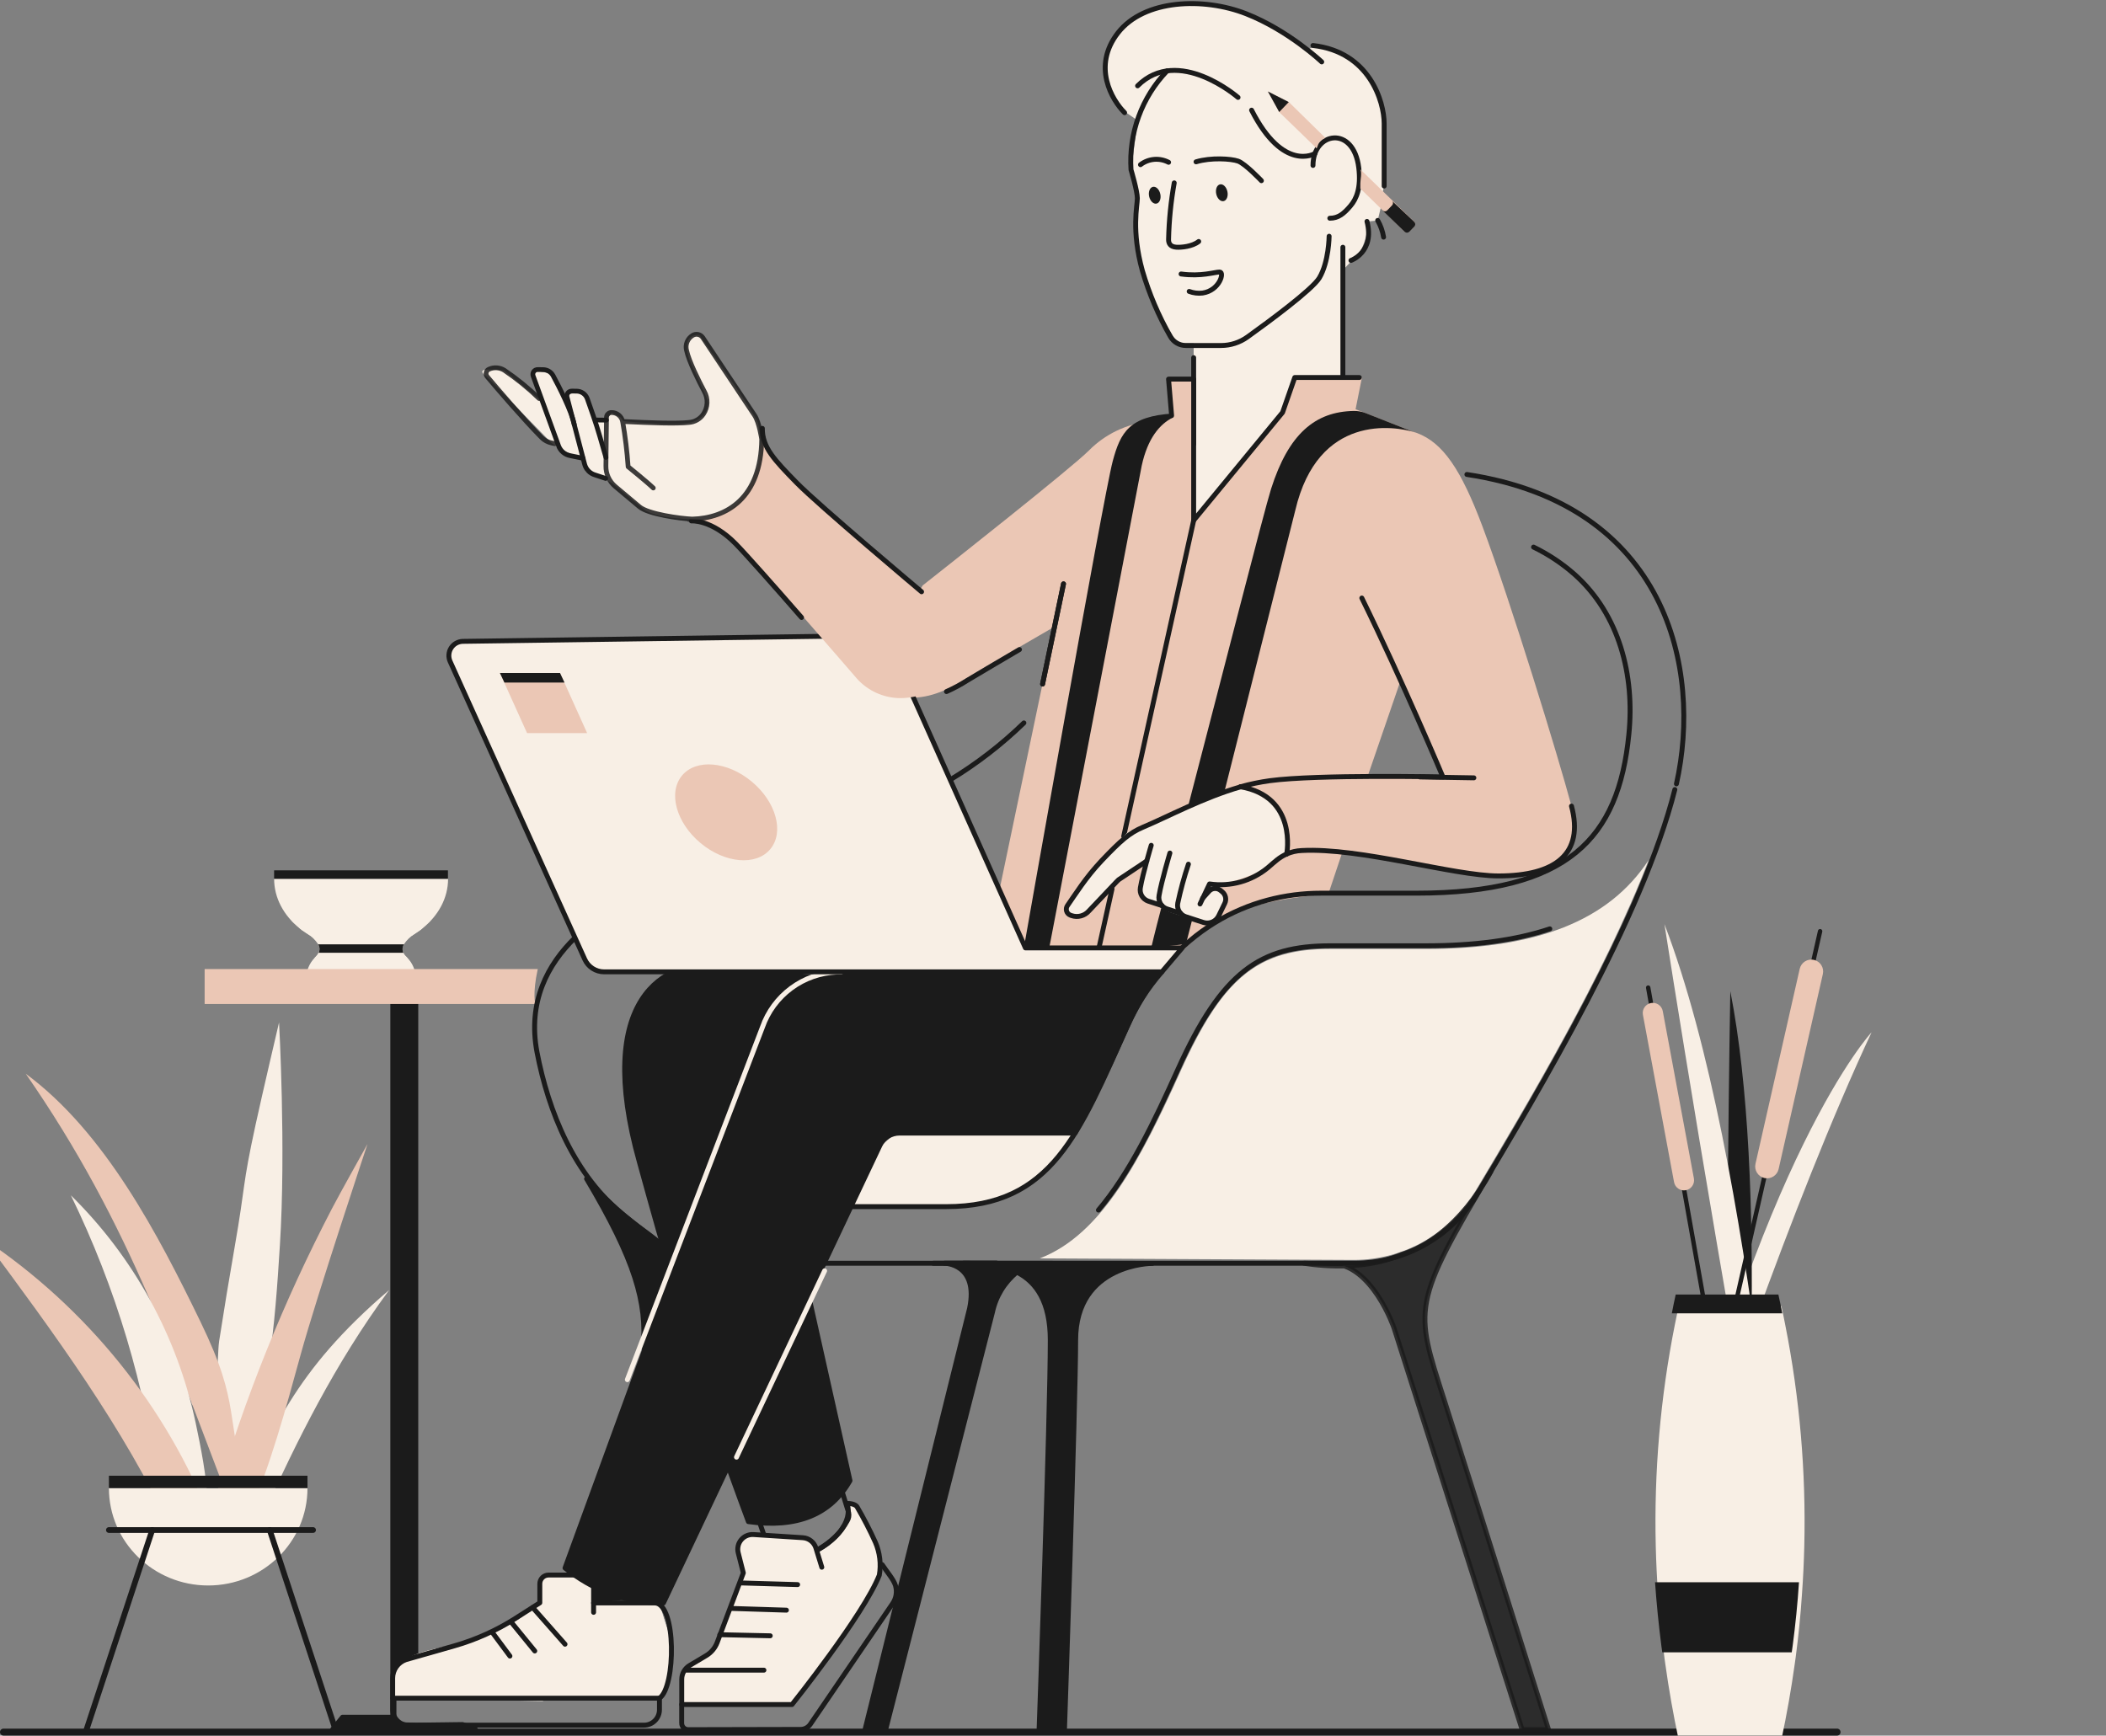<svg width="603" height="497" viewBox="0 0 603 497" fill="none" xmlns="http://www.w3.org/2000/svg">
<rect x="0" y="0" width="603" height="497" fill="#808080" stroke="none"/>
<g clip-path="url(#clip0_2_247)">
<path d="M526 495H1C0.448 495 0 495.448 0 496C0 496.552 0.448 497 1 497H526C526.552 497 527 496.552 527 496C527 495.448 526.552 495 526 495Z" fill="#1B1B1B"/>
<path d="M351.838 128.557L341.774 123.53V110.939V98.293H337.174C337.174 98.293 331.574 89.957 331.574 89.375C331.574 88.793 327.029 79.002 326.583 76.248C326.138 73.493 324.838 67.339 325.238 62.457C325.638 57.575 325.692 56.757 325.692 56.757L323.874 48.575L325.756 34.503L321.365 31.512C321.365 31.512 316.656 26.739 316.656 21.639C316.656 16.539 318.202 11.23 320.465 8.957C322.729 6.684 331.201 -0.179 344.765 1.175C358.329 2.53 374.174 14.13 374.174 14.13L377.356 13.221C377.356 13.221 387.547 15.13 392.683 23.284C397.82 31.439 396.32 53.284 396.32 53.284L395.31 57.321V59.621L394.465 63.13L391.865 63.412C391.865 63.412 391.356 70.984 387.72 74.157C384.083 77.33 384.501 77.903 384.501 77.903V108.112H370.71L367.229 118.112L351.838 135.875L349.765 131.266L351.838 128.557Z" fill="#F8EFE5"/>
<path d="M361.891 124.586L341.772 149.013V123.531L361.891 124.586Z" fill="#F8EFE5"/>
<path d="M341.773 127.191V102.418" stroke="#1B1B1B" stroke-width="1.406" stroke-linecap="round" stroke-linejoin="round"/>
<path d="M384.5 108.101V70.801" stroke="#1B1B1B" stroke-width="1.406" stroke-linecap="round" stroke-linejoin="round"/>
<path d="M343.219 69.149C341.401 70.603 338.201 70.894 336.782 70.785C335.064 70.658 334.564 69.676 334.591 68.558C334.714 63.127 335.255 57.715 336.21 52.367" stroke="#1B1B1B" stroke-width="1.406" stroke-linecap="round" stroke-linejoin="round"/>
<path d="M334.594 46.474C333.327 45.809 331.897 45.519 330.471 45.64C329.046 45.761 327.685 46.287 326.548 47.156" stroke="#1B1B1B" stroke-width="1.406" stroke-linecap="round" stroke-linejoin="round"/>
<path d="M334.181 20.293C330.583 24.035 327.804 28.485 326.023 33.361C324.241 38.237 323.496 43.431 323.835 48.611C323.835 48.611 325.654 54.666 325.654 56.793C325.654 58.92 323.899 65.984 327.081 77.493C329.003 84.078 331.698 90.413 335.108 96.365C335.551 97.147 336.193 97.797 336.969 98.249C337.746 98.701 338.628 98.939 339.526 98.938H349.608C352.326 98.938 354.976 98.082 357.181 96.493C363.317 92.093 375.717 82.947 377.763 79.575C380.49 75.029 380.562 67.647 380.562 67.647" stroke="#1B1B1B" stroke-width="1.406" stroke-linecap="round" stroke-linejoin="round"/>
<path d="M380.759 62.491C383.223 62.491 384.805 61.164 386.668 58.964C388.387 56.955 389.741 53.791 389.05 48.055C387.578 35.737 375.941 37.755 375.941 47.373" stroke="#1B1B1B" stroke-width="1.406" stroke-linecap="round" stroke-linejoin="round"/>
<path d="M376.469 43.983C376.469 43.983 367.451 49.438 358.36 31.547" stroke="#1B1B1B" stroke-width="1.406" stroke-linecap="round" stroke-linejoin="round"/>
<path d="M354.484 27.895C354.484 27.895 337.33 12.968 325.721 24.577" stroke="#1B1B1B" stroke-width="1.406" stroke-linecap="round" stroke-linejoin="round"/>
<path d="M342.454 46.341C346.699 45.059 352.454 45.432 354.481 46.132C356.508 46.832 361.172 51.741 361.172 51.741" stroke="#1B1B1B" stroke-width="1.406" stroke-linecap="round" stroke-linejoin="round"/>
<path d="M386.812 74.575C386.812 74.575 393.685 72.184 391.403 63.402" stroke="#1B1B1B" stroke-width="1.406" stroke-linecap="round" stroke-linejoin="round"/>
<path d="M396.156 67.903C395.886 66.22 395.313 64.6 394.465 63.121" stroke="#1B1B1B" stroke-width="1.406" stroke-linecap="round" stroke-linejoin="round"/>
<path d="M375.939 13.027C392.157 14.845 396.32 29.164 396.32 35.373V53.273" stroke="#1B1B1B" stroke-width="1.406" stroke-linecap="round" stroke-linejoin="round"/>
<path d="M378.445 17.721C378.445 17.721 368.954 8.712 356.8 3.939C344.645 -0.833 327.618 -0.233 320.109 9.394C312.6 19.021 318.4 28.666 322 32.266" stroke="#1B1B1B" stroke-width="1.406" stroke-linecap="round" stroke-linejoin="round"/>
<path d="M338.174 78.458C343.964 79.258 347.792 77.894 349.228 77.894C350.664 77.894 349.228 83.185 344.328 83.913C343.031 84.07 341.714 83.911 340.492 83.449" stroke="#1B1B1B" stroke-width="1.406" stroke-linecap="round" stroke-linejoin="round"/>
<path d="M348.237 55.54C347.951 54.215 348.436 52.986 349.319 52.796C350.203 52.605 351.151 53.525 351.436 54.85C351.722 56.176 351.237 57.404 350.353 57.595C349.47 57.785 348.522 56.865 348.237 55.54Z" fill="#1B1B1B"/>
<path d="M329.026 56.247C328.74 54.922 329.225 53.693 330.108 53.503C330.992 53.312 331.94 54.232 332.225 55.558C332.511 56.883 332.026 58.111 331.143 58.302C330.259 58.492 329.311 57.572 329.026 56.247Z" fill="#1B1B1B"/>
<path d="M264.174 167.651C271.247 162.069 306.81 134.014 311.774 129.014C316.385 124.355 322.458 121.422 328.974 120.705L335.51 119.678L334.601 108.56H341.801V149.014L367.255 118.105L370.737 108.105H389.955L388.137 117.196L389.51 117.733L404.192 123.487C404.555 123.587 404.919 123.705 405.274 123.842L405.737 124.005C413.119 126.796 418.319 134.333 424.501 150.833C432.601 172.423 446.219 216.832 449.955 230.832C451.474 236.532 450.955 241.105 448.41 244.469C445.146 248.723 438.628 250.878 429.046 250.878C423.528 250.878 415.246 249.323 406.483 247.669C399.01 246.26 390.546 244.669 382.974 243.941L384.246 244.323L380.355 255.941C380.355 255.941 356.919 257.623 348.256 264.005C342.613 268.251 337.397 273.038 332.683 278.296L291.774 278.078L288.838 273.832C287.19 271.447 286.056 268.745 285.508 265.899C284.961 263.052 285.011 260.122 285.656 257.296L301.928 179.451L300.174 180.469C291.701 185.351 280.683 191.742 276.31 194.469C273.765 196.06 267.819 199.778 261.238 199.778C258.941 199.764 256.672 199.282 254.568 198.362C252.464 197.441 249.001 194.423 249.001 194.423L264.174 167.651ZM413.137 222.487L401.019 194.878L391.465 222.669L413.137 222.487Z" fill="#EBC7B5"/>
<path d="M298.517 195.877L304.508 167.195" stroke="#1B1B1B" stroke-width="1.406" stroke-linecap="round" stroke-linejoin="round"/>
<path d="M335.458 118.992L334.585 108.556H341.776V149.011L367.23 118.102L370.721 108.102H389.203" stroke="#1B1B1B" stroke-width="1.406" stroke-linecap="round" stroke-linejoin="round"/>
<path d="M270.998 198.036C273.069 197.121 275.065 196.048 276.971 194.827C278.544 193.845 289.08 187.664 291.898 186" stroke="#1B1B1B" stroke-width="1.406" stroke-linecap="round" stroke-linejoin="round"/>
<path d="M298.517 195.877L304.508 167.195" stroke="#1B1B1B" stroke-width="1.406" stroke-linecap="round" stroke-linejoin="round"/>
<path d="M449.96 230.828C453.596 244.464 445.414 250.828 429.051 250.828C416.323 250.828 389.514 242.646 372.687 243.555C371.215 243.619 369.767 243.952 368.414 244.537" stroke="#1B1B1B" stroke-width="1.406" stroke-linecap="round" stroke-linejoin="round"/>
<path d="M355.177 225.301C357.94 224.528 360.753 223.945 363.595 223.555C377.232 221.737 413.141 222.482 413.141 222.482C413.141 222.482 401.632 195.11 389.923 171.246" stroke="#1B1B1B" stroke-width="1.406" stroke-linecap="round" stroke-linejoin="round"/>
<path d="M340.237 230.667C343.906 229.63 347.426 228.123 350.71 226.186L370.874 146.131C377.383 118.386 399.301 121.931 405.273 123.84C404.919 123.704 404.555 123.586 404.192 123.486L391.019 118.295C389.94 117.869 388.788 117.659 387.628 117.677C376.592 117.868 368.974 124.177 363.937 140.004C361.992 146.122 349.701 194.413 340.237 230.667Z" fill="#1B1B1B"/>
<path d="M329.61 271.44C329.61 271.44 330.519 267.503 332.674 259.312C335.389 261.002 338.318 262.32 341.383 263.231L339.565 270.34L329.61 271.44Z" fill="#1B1B1B"/>
<path d="M318.602 132.05C320.82 123.796 323.339 119.187 335.875 118.414V119.532C332.02 121.45 328.602 125.523 326.893 133.387L300.293 272.096L293.166 271.386C293.166 271.386 315.921 142.087 318.602 132.05Z" fill="#1B1B1B"/>
<path d="M318.406 254.539L314.661 271.439" stroke="#1B1B1B" stroke-width="1.406" stroke-linecap="round" stroke-linejoin="round"/>
<path d="M341.781 149.012L321.745 239.466" stroke="#1B1B1B" stroke-width="1.406" stroke-linecap="round" stroke-linejoin="round"/>
<path d="M406.553 222.484L422.008 222.739" stroke="#1B1B1B" stroke-width="1.406" stroke-linecap="round" stroke-linejoin="round"/>
<path d="M78.488 251.645C78.488 262.717 89.624 271.699 103.37 271.699C117.115 271.699 128.297 262.717 128.297 251.645H78.488Z" fill="#F8EFE5"/>
<path d="M103.365 271.699H110.529C111.648 271.698 112.756 271.918 113.79 272.345C114.824 272.773 115.763 273.4 116.555 274.191C117.346 274.983 117.973 275.922 118.401 276.956C118.829 277.99 119.048 279.098 119.047 280.217H87.683C87.683 277.958 88.581 275.792 90.178 274.194C91.776 272.597 93.942 271.699 96.201 271.699H103.365Z" fill="#F8EFE5"/>
<path d="M495.062 413.004L471.917 282.805" stroke="#1B1B1B" stroke-width="1.265" stroke-linecap="round" stroke-linejoin="round"/>
<path d="M485.007 337.452C485.299 339.021 484.263 340.531 482.694 340.823C481.124 341.115 479.615 340.079 479.323 338.509L470.408 290.595C470.116 289.026 471.151 287.517 472.721 287.225C474.291 286.932 475.8 287.968 476.092 289.538L485.007 337.452Z" fill="#EBC7B5"/>
<path d="M477.391 450.137C477.045 449.498 476.656 448.884 476.225 448.299C503.772 329.937 535.875 295.605 535.875 295.605C512.918 344.744 488.881 416.064 477.679 450.669L477.391 450.137Z" fill="#F8EFE5"/>
<path d="M494.741 466.768C493.832 368.968 495.432 283.832 495.432 283.832C506.096 338.077 500.378 427.75 496.95 468.186C496.205 467.732 495.468 467.259 494.741 466.768Z" fill="#1B1B1B"/>
<path d="M511.435 466.906C511.435 466.906 502.77 332.811 476.572 264.637C476.573 264.655 491.656 361.979 511.435 466.906Z" fill="#F8EFE5"/>
<path d="M487.742 413.916L521.141 266.664" stroke="#1B1B1B" stroke-width="1.265" stroke-linecap="round" stroke-linejoin="round"/>
<path d="M515.305 277.431C515.72 275.599 517.54 274.451 519.368 274.866C521.197 275.281 522.343 277.102 521.928 278.933L509.261 334.769C508.845 336.6 507.026 337.748 505.197 337.333C503.369 336.918 502.223 335.097 502.638 333.266L515.305 277.431Z" fill="#EBC7B5"/>
<path d="M103.366 271.699C103.366 271.699 105.038 272.208 107.193 272.817C111.475 274.017 117.675 275.545 116.556 274.217L116.447 274.099C116.06 273.728 115.737 273.295 115.493 272.817C115.315 272.433 115.237 272.01 115.266 271.587C115.294 271.165 115.429 270.756 115.656 270.399C116.424 269.242 117.424 268.258 118.593 267.508C119.056 267.163 119.575 266.808 120.156 266.445L120.229 266.39L120.702 266.035C121.463 265.193 122.303 264.426 123.211 263.745L111.393 261.672L104.42 270.399L103.366 271.699Z" fill="#F8EFE5"/>
<path d="M83.526 263.746C84.41 264.395 85.224 265.135 85.953 265.955L86.562 266.428H86.626C87.153 266.755 87.635 267.082 88.062 267.4C89.254 268.162 90.275 269.162 91.062 270.337C91.29 270.694 91.424 271.102 91.453 271.525C91.481 271.947 91.403 272.37 91.226 272.755C90.995 273.229 90.688 273.662 90.317 274.037L90.208 274.155C89.089 275.518 95.289 273.955 99.571 272.755C101.726 272.146 103.398 271.637 103.398 271.637L102.362 270.337L95.389 261.609L83.526 263.746Z" fill="#F8EFE5"/>
<path d="M78.485 249.227H128.258V251.645H78.485V249.227Z" fill="#1B1B1B"/>
<path d="M91.238 272.836H115.493C115.315 272.452 115.237 272.029 115.266 271.606C115.294 271.184 115.429 270.775 115.656 270.418H91.111C91.333 270.778 91.461 271.188 91.483 271.611C91.505 272.033 91.421 272.455 91.238 272.836Z" fill="#1B1B1B"/>
<path d="M112.462 495.289H136.18L132.462 493.834L119.052 494.007L112.798 493.834L112.807 485.698L119.052 478.253V287.453H112.462V491.734H98.071L95.189 495.289H112.462Z" fill="#1B1B1B" stroke="#1B1B1B" stroke-width="1.406" stroke-linecap="round" stroke-linejoin="round"/>
<path d="M58.595 277.492V287.492H153.267C153.267 287.492 152.413 284.574 153.977 277.492H58.595Z" fill="#EBC7B5"/>
<path d="M474.085 442.755C474.194 447.294 474.412 451.839 474.74 456.391C475.17 462.452 475.776 468.533 476.558 474.636C476.64 475.246 476.722 475.846 476.812 476.455C477.812 483.661 479.085 490.891 480.631 498.145H510.067C511.612 490.873 512.885 483.642 513.885 476.455C513.976 475.846 514.058 475.246 514.14 474.636C514.952 468.546 515.558 462.464 515.958 456.391C516.285 451.839 516.503 447.294 516.612 442.755C517.127 421.494 515.298 400.242 511.158 379.382C510.812 377.564 510.443 375.77 510.049 374H480.649C480.255 375.818 479.885 377.612 479.54 379.382C475.4 400.242 473.571 421.494 474.085 442.755Z" fill="#F8EFE5"/>
<path d="M473.876 453.086C474.306 459.147 474.912 465.228 475.694 471.331C475.776 471.94 475.857 472.54 475.948 473.15H513.021C513.112 472.54 513.194 471.94 513.276 471.331C514.088 465.24 514.694 459.159 515.094 453.086H473.876Z" fill="#1B1B1B"/>
<path d="M478.687 376.077H510.305C509.959 374.259 509.59 372.465 509.196 370.695H479.796C479.396 372.489 479.026 374.283 478.687 376.077Z" fill="#1B1B1B"/>
<path d="M189.377 485.856C186.708 485.279 183.928 485.516 181.396 486.538L180.868 486.656H180.541C179.477 486.656 178.405 486.656 177.332 486.547C175.014 486.401 172.705 486.138 170.386 485.965C163.65 485.456 157.432 485.056 150.696 485.965C138.45 487.647 125.305 485.901 112.796 485.683V481.829C112.796 479.956 112.45 477.738 115.75 475.465C119.05 473.192 122.905 472.447 133.932 470.083C144.959 467.719 154.041 459.492 154.041 459.492L154.75 452.556L157.068 451.02H169.95V458.974H181.768L188.814 459.42L192.25 470.329L191.268 481.483L189.377 485.856Z" fill="#F8EFE5"/>
<path d="M115.758 475.492C119.049 473.219 122.913 472.474 133.94 470.11C144.967 467.747 154.049 459.52 154.049 459.52L154.758 452.583L157.076 451.02H167.54L169.44 452.038L169.958 458.974H181.776L188.821 459.42L192.258 470.329L191.276 481.483L189.167 486.31C187.338 485.896 185.447 485.831 183.594 486.119C179.049 486.819 163.594 486.647 162.912 486.538H163.031C160.444 486.096 157.789 486.289 155.294 487.101C152.694 487.047 150.103 486.992 147.549 486.965C141.476 486.91 135.44 486.529 129.367 486.274C123.849 486.056 118.34 486.274 112.822 486.174V485.592V481.783C112.84 479.974 112.458 477.756 115.758 475.492Z" fill="#F8EFE5"/>
<path d="M184.393 494.012H116.893C115.717 494.012 114.588 493.545 113.756 492.713C112.924 491.881 112.457 490.753 112.457 489.576V486.285H188.82V489.576C188.821 490.158 188.708 490.735 188.486 491.273C188.264 491.811 187.938 492.3 187.527 492.712C187.116 493.125 186.627 493.451 186.089 493.675C185.552 493.898 184.975 494.012 184.393 494.012Z" stroke="#1B1B1B" stroke-width="1.406" stroke-linecap="round" stroke-linejoin="round"/>
<path d="M188.823 486.284C193.523 483.093 193.686 459.221 187.523 459.012H169.959" stroke="#1B1B1B" stroke-width="1.406" stroke-linecap="round" stroke-linejoin="round"/>
<path d="M169.961 461.701V453.601C169.966 453.262 169.902 452.925 169.775 452.61C169.647 452.295 169.458 452.009 169.219 451.768C168.979 451.528 168.693 451.337 168.379 451.209C168.065 451.08 167.728 451.016 167.388 451.02H157.052C156.39 451.022 155.757 451.287 155.29 451.755C154.823 452.224 154.561 452.858 154.561 453.52V458.974L147.697 463.356C142.224 466.855 136.271 469.538 130.024 471.32L116.234 475.247C115.125 475.627 114.163 476.344 113.482 477.298C112.801 478.251 112.434 479.393 112.434 480.565V486.247" stroke="#1B1B1B" stroke-width="1.406" stroke-linecap="round" stroke-linejoin="round"/>
<path d="M152.527 460.328L161.781 470.828" stroke="#1B1B1B" stroke-width="1.406" stroke-linecap="round" stroke-linejoin="round"/>
<path d="M146.317 464.438L153.117 472.765" stroke="#1B1B1B" stroke-width="1.406" stroke-linecap="round" stroke-linejoin="round"/>
<path d="M141.245 467.828L146 474.228" stroke="#1B1B1B" stroke-width="1.406" stroke-linecap="round" stroke-linejoin="round"/>
<path d="M169.497 453.559L169.951 459.013L180.106 457.995C180.106 457.995 181.46 453.559 178.56 453.559H169.497Z" fill="#1B1B1B"/>
<path d="M338.056 306.658C350.147 279.894 360.147 271.74 380.865 271.74H408.138C440.011 271.74 460.565 263.74 472.047 246.285C459.483 279.012 437.22 316.285 422.883 340.339L422.429 341.103C418.83 347.096 413.745 352.057 407.666 355.507C401.586 358.957 394.719 360.778 387.729 360.794L297.729 360.339C315.484 353.521 326.665 331.93 338.056 306.658Z" fill="#F8EFE5"/>
<path d="M307.812 324.465L256.222 324.601L251.585 328.719C251.585 328.719 241.931 345.565 242.767 345.565H275.867C276.931 345.565 286.367 343.747 289.922 341.765C293.476 339.783 302.912 331.365 302.912 331.365L307.812 324.465Z" fill="#F8EFE5"/>
<path d="M443.75 265.984C434.05 269.221 422.268 270.83 408.141 270.83H380.868C360.868 270.83 349.959 278.103 337.232 306.284C330.468 321.275 323.441 336.002 314.505 346.511" stroke="#1B1B1B" stroke-width="1.406" stroke-linecap="round" stroke-linejoin="round"/>
<path d="M420.005 135.867C477.341 144.54 487.369 191.567 480.005 224.467" stroke="#1B1B1B" stroke-width="1.406" stroke-linecap="round" stroke-linejoin="round"/>
<path d="M439.091 156.664C443.335 158.722 447.28 161.346 450.818 164.464C463.7 175.928 468.091 193.437 466.382 210.309C463.436 240.027 449.109 255.764 405.473 255.764H378.2C358.2 255.764 335.409 265.764 322.746 293.946C309.055 324.464 301.182 345.527 270.927 345.527H243.655" stroke="#1B1B1B" stroke-width="1.406" stroke-linecap="round" stroke-linejoin="round"/>
<path d="M272.082 223.284C279.701 218.673 286.774 213.214 293.164 207.012" stroke="#1B1B1B" stroke-width="1.406" stroke-linecap="round" stroke-linejoin="round"/>
<path d="M164.664 268.512C156.837 276.121 151.028 286.812 153.755 301.284C157 318.103 164.273 336.693 179.209 348.466C193.228 359.502 190.418 357.421 190.418 357.421" stroke="#1B1B1B" stroke-width="1.406" stroke-linecap="round" stroke-linejoin="round"/>
<path d="M267.229 361.739H387.729C394.876 361.736 401.899 359.879 408.114 356.35C414.328 352.82 419.52 347.739 423.183 341.603C440.574 312.439 470.274 262.83 479.547 226.094" stroke="#1B1B1B" stroke-width="1.406" stroke-linecap="round" stroke-linejoin="round"/>
<path d="M275.862 361.738C284.499 361.738 300.717 361.738 300.717 383.711C300.717 405.684 297.517 495.293 297.517 495.293H304.79C304.79 495.293 307.99 401.929 307.99 383.747C307.99 361.775 329.953 361.775 329.953 361.775L275.862 361.738Z" fill="#1B1B1B" stroke="#1B1B1B" stroke-width="1.406" stroke-linecap="round" stroke-linejoin="round"/>
<path d="M270.447 361.738C270.447 361.738 280.284 361.82 277.602 374.72L247.675 495.293H253.584L284.165 375.766C285.123 371.26 287.589 367.216 291.156 364.302L285.411 361.738H270.447Z" fill="#1B1B1B" stroke="#1B1B1B" stroke-width="1.406" stroke-linecap="round" stroke-linejoin="round"/>
<path opacity="0.83" d="M373.401 361.737C373.401 361.737 376.21 361.864 380.965 361.828C392.837 361.737 399.147 380.292 399.147 380.292L435.828 495.291H443.383C443.383 495.291 421.71 426.473 413.383 400.482C405.056 374.492 404.165 373.619 426.965 335.301C426.965 335.301 417.474 354.337 401.237 359.246C389.201 364.655 373.401 361.737 373.401 361.737Z" fill="#1B1B1B" stroke="#1B1B1B" stroke-width="1.406" stroke-linecap="round" stroke-linejoin="round"/>
<path d="M285.414 361.738H235.969" stroke="#1B1B1B" stroke-width="1.406" stroke-linecap="round" stroke-linejoin="round"/>
<path d="M184.178 385.947C185.26 373.047 181.951 361.074 167.951 337.547C172.415 342.59 177.37 347.176 182.742 351.238C190.478 356.801 190.433 357.42 190.433 357.42L195.188 375.256L186.551 385.947H184.178Z" fill="#1B1B1B" stroke="#1B1B1B" stroke-width="1.406" stroke-linecap="round" stroke-linejoin="round"/>
<path d="M364.724 247.65C366.542 246.741 368.488 244.014 368.488 244.014C368.488 244.014 370.079 237.259 366.606 232.677C363.133 228.096 355.17 225.305 355.17 225.305L334.897 232.986L323.024 238.214L313.297 247.65L305.624 259.314L306.452 262.041L307.97 262.423C307.97 262.423 310.524 262.159 310.524 261.514C310.524 260.868 320.406 252.423 320.406 252.423L328.479 245.377L326.452 253.441C326.298 254.079 326.306 254.746 326.475 255.381C326.643 256.015 326.966 256.598 327.415 257.077C328.933 258.596 334.915 261.168 334.915 261.168L343.597 263.995H348.288C348.288 263.995 350.897 259.786 350.897 258.196C350.897 256.605 349.27 253.441 349.27 253.441C354.621 252.092 359.804 250.149 364.724 247.65Z" fill="#F8EFE5"/>
<path d="M329.626 242.059C329.626 242.059 327.236 250.049 326.517 254.195C326.37 254.997 326.514 255.826 326.924 256.531C327.335 257.236 327.983 257.772 328.754 258.04L332.672 259.313" stroke="#1B1B1B" stroke-width="1.406" stroke-linecap="round" stroke-linejoin="round"/>
<path d="M334.97 244.273C334.97 244.273 332.579 252.264 331.87 256.41C331.718 257.211 331.86 258.041 332.269 258.747C332.678 259.453 333.327 259.988 334.097 260.255L338.016 261.528" stroke="#1B1B1B" stroke-width="1.406" stroke-linecap="round" stroke-linejoin="round"/>
<path d="M340.275 247.457C339.045 251.12 338.025 254.85 337.22 258.63C337.07 259.432 337.212 260.262 337.621 260.969C338.029 261.676 338.677 262.214 339.448 262.484L344.602 264.157C345.44 264.412 346.341 264.357 347.141 264.002C347.941 263.646 348.586 263.014 348.957 262.221L350.675 258.684C350.944 258.134 351.021 257.51 350.892 256.911C350.764 256.313 350.437 255.775 349.966 255.384L349.457 254.966C348.976 254.572 348.36 254.382 347.741 254.434C347.121 254.487 346.547 254.779 346.139 255.248L344.32 257.266" stroke="#1B1B1B" stroke-width="1.406" stroke-linecap="round" stroke-linejoin="round"/>
<path d="M368.406 244.539C366.234 245.53 365.179 246.612 363.024 248.457C360.722 250.359 358.046 251.757 355.169 252.56C352.293 253.364 349.279 253.555 346.324 253.121L343.597 258.866" stroke="#1B1B1B" stroke-width="1.406" stroke-linecap="round" stroke-linejoin="round"/>
<path d="M328.35 246.548L320.286 251.911C320.085 252.082 319.897 252.267 319.723 252.466L311.795 260.838C311.193 261.536 310.396 262.037 309.506 262.277C308.617 262.516 307.676 262.484 306.805 262.184L306.459 262.057C306.204 261.956 305.975 261.799 305.789 261.598C305.604 261.396 305.466 261.155 305.386 260.893C305.307 260.631 305.287 260.354 305.33 260.083C305.372 259.812 305.476 259.555 305.632 259.329C307.777 256.275 310.895 251.229 315.441 246.438C320.895 240.702 323.368 238.511 327.259 236.875C334.468 233.838 344.532 228.393 355.195 225.32" stroke="#1B1B1B" stroke-width="1.406" stroke-linecap="round" stroke-linejoin="round"/>
<path d="M368.413 244.537C368.413 244.537 371.613 228.11 355.176 225.301" stroke="#1B1B1B" stroke-width="1.406" stroke-linecap="round" stroke-linejoin="round"/>
<path d="M206.102 413.323C210.975 426.859 214.284 435.723 214.284 435.723C228.248 437.668 237.875 433.677 243.375 423.995L232.02 373.25" fill="#1B1B1B"/>
<path d="M206.102 413.323C210.975 426.859 214.284 435.723 214.284 435.723C228.248 437.668 237.875 433.677 243.375 423.995L232.02 373.25" stroke="#1B1B1B" stroke-width="1.406" stroke-linecap="round" stroke-linejoin="round"/>
<path d="M201.929 382.518L233.411 301.754L253.047 288.118L248.711 282.036L206.347 276.472C190.12 274.318 169.983 286.027 183.056 332.7C187.265 347.754 189.602 357.009 195.247 373.827" fill="#1B1B1B"/>
<path d="M201.929 382.518L233.411 301.754L253.047 288.118L248.711 282.036L206.347 276.472C190.12 274.318 169.983 286.027 183.056 332.7C187.265 347.754 189.602 357.009 195.247 373.827" stroke="#1B1B1B" stroke-width="1.406" stroke-linecap="round" stroke-linejoin="round"/>
<path d="M332.688 278.293H239.642C234.902 278.491 230.332 280.111 226.525 282.942C222.718 285.772 219.851 289.683 218.297 294.166L161.779 449.011C169.733 455.32 178.815 459.011 189.961 459.011L251.933 328.011C252.435 326.95 253.227 326.053 254.219 325.426C255.21 324.798 256.36 324.465 257.533 324.466H307.815C315.76 309.575 318.251 303.893 322.742 293.947C325.23 288.247 328.585 282.967 332.688 278.293Z" fill="#1B1B1B" stroke="#1B1B1B" stroke-width="1.406" stroke-linecap="round" stroke-linejoin="round"/>
<path d="M210.873 417.266L236.109 363.902" stroke="#F8EFE5" stroke-width="1.406" stroke-linecap="round" stroke-linejoin="round"/>
<path d="M240.852 278.348H239.642C234.909 278.542 230.343 280.153 226.537 282.974C222.731 285.794 219.86 289.694 218.297 294.166L179.624 395.075" stroke="#F8EFE5" stroke-width="1.406" stroke-linecap="round" stroke-linejoin="round"/>
<path d="M389.501 54C389.501 53 389.501 53.5 389.501 52.5C389.501 51.53 390.001 49.5 389.501 48.5L404.902 63.466C405.085 63.653 405.188 63.904 405.188 64.166C405.188 64.428 405.085 64.679 404.902 64.866L403.52 66.284C403.334 66.467 403.085 66.569 402.824 66.569C402.564 66.569 402.314 66.467 402.129 66.284L389.501 54Z" fill="#EBC7B5"/>
<path d="M369.003 29.202L379.5 39.5C378.858 39.732 378.484 40.018 378 40.5C377.516 40.982 377.234 41.858 377 42.5L366.276 32.102L363.031 26.211L369.003 29.202Z" fill="#EBC7B5"/>
<path d="M402.153 66.339C402.339 66.522 402.589 66.624 402.849 66.624C403.109 66.624 403.359 66.522 403.544 66.339L404.926 64.912C405.019 64.822 405.092 64.713 405.143 64.594C405.193 64.474 405.219 64.346 405.219 64.217C405.219 64.087 405.193 63.959 405.143 63.839C405.092 63.72 405.019 63.612 404.926 63.521L398.717 57.648C398.823 57.83 398.867 58.04 398.843 58.249C398.818 58.457 398.726 58.652 398.581 58.803L397.208 60.221C397.022 60.407 396.77 60.511 396.508 60.511C396.245 60.511 395.994 60.407 395.808 60.221L402.153 66.339Z" fill="#1B1B1B"/>
<path d="M363.027 26.191L366.273 32.082L369 29.228L363.027 26.191Z" fill="#1B1B1B"/>
<path d="M332.683 278.292H172.974C171.806 278.293 170.662 277.956 169.68 277.322C168.697 276.688 167.919 275.785 167.438 274.72L128.884 189.42C128.605 188.805 128.484 188.13 128.53 187.456C128.577 186.782 128.79 186.13 129.15 185.559C129.511 184.988 130.007 184.515 130.595 184.183C131.183 183.851 131.845 183.67 132.52 183.656L249.056 182.02C250.398 182.006 251.715 182.384 252.845 183.108C253.975 183.831 254.87 184.868 255.42 186.093L293.601 271.438H338.492L332.683 278.292Z" fill="#F8EFE5" stroke="#1B1B1B" stroke-width="1.4" stroke-linecap="round" stroke-linejoin="round"/>
<path d="M200.58 241.412C193.602 235.59 191.231 226.933 195.284 222.075C199.336 217.218 208.278 218 215.256 223.822C222.234 229.644 224.605 238.301 220.552 243.158C216.5 248.016 207.557 247.234 200.58 241.412Z" fill="#EBC7B5"/>
<path d="M150.909 209.92H168.109L160.346 192.711H143.137L150.909 209.92Z" fill="#EBC7B5"/>
<path d="M144.425 195.447H161.625L160.343 192.711H143.134L144.425 195.447Z" fill="#1B1B1B"/>
<path d="M79.899 292.785C79.899 292.785 81.912 328.954 80.136 356.636C78.725 379.392 76.948 402.464 68.145 423.616C64.871 415.492 59.904 408.78 54.74 401.69C63.36 404.263 61.962 389.158 62.751 384.007C64.147 375.005 65.629 366.019 67.196 357.05C70.371 338.917 69.255 340.101 73.17 322.11C75.202 312.772 79.899 292.785 79.899 292.785Z" fill="#F8EFE5"/>
<path d="M68.98 438.83C50.06 389.607 37.627 351.07 7.367 307.464C30.081 324.217 45.36 353.68 57.374 378.43C69.387 403.181 63.992 404.813 71.773 431.164L66.471 425.974" fill="#EBC7B5"/>
<path d="M71.749 433.062C69.9 432.927 68.042 432.995 66.209 433.265C66.225 433.148 66.322 433.052 66.375 432.94C78.519 409.707 83.534 393.244 111.438 369.387C95.553 390.98 85.109 412.548 75.529 433.34L71.749 433.062Z" fill="#F8EFE5"/>
<path d="M55.907 432.728C53.072 433.389 50.235 434.034 47.396 434.664C46.548 431.939 45.89 429.159 45.426 426.343C41.675 397.144 33.186 368.752 20.293 342.286C38.344 360.038 50.772 382.711 56.028 407.477C57.439 414.202 59.252 422.926 59.526 431.121C58.28 431.563 57.07 432.101 55.907 432.728Z" fill="#F8EFE5"/>
<path d="M70.897 434.731L69.39 434.711C67.081 434.677 64.784 434.93 62.562 435.462L59.773 435.408C62.354 426.071 65.298 416.81 68.486 407.64C73.354 393.622 78.911 379.821 85.158 366.239C88.286 359.464 91.584 352.746 95.05 346.083C97.162 341.996 105.227 327.594 105.227 327.594C105.227 327.594 90.812 370.797 86.099 387.848C81.738 403.703 77.485 419.558 70.897 434.731Z" fill="#EBC7B5"/>
<path d="M60.171 434.815C58.931 435.329 57.732 435.936 56.584 436.632C54.171 437.321 51.748 437.993 49.316 438.649C35.461 408.869 15.38 381.651 -4.551 354.801C25.055 374.655 47.739 403.002 60.171 434.815Z" fill="#EBC7B5"/>
<path d="M31.185 426.129C31.185 441.529 43.912 454.011 59.612 454.011C75.312 454.011 88.039 441.529 88.039 426.129H31.185Z" fill="#F8EFE5"/>
<path d="M31.185 422.582H88.039V426.118H31.185V422.582Z" fill="#1B1B1B"/>
<path d="M89.641 438.129H31.177" stroke="#1B1B1B" stroke-width="1.638" stroke-linecap="round" stroke-linejoin="round"/>
<path d="M77.226 438.129L95.898 494.838" stroke="#1B1B1B" stroke-width="1.638" stroke-linecap="round" stroke-linejoin="round"/>
<path d="M43.594 438.129L24.767 495.292" stroke="#1B1B1B" stroke-width="1.638" stroke-linecap="round" stroke-linejoin="round"/>
<path d="M195.181 488.1V480.891L197.453 476.9L203.917 472.645L212.835 450.409L211.39 442.618L213.335 439.418L229.881 440.327L233.008 442.054L234.044 444.654L236.426 442.282L243.062 434.491L242.499 430.473C242.499 430.473 244.926 430.473 246.599 433.564C248.271 436.654 252.008 441.991 252.008 448.636C252.008 455.282 233.317 479.591 233.317 479.591L226.771 488.073L195.181 488.1Z" fill="#F8EFE5"/>
<path d="M235.306 448.786L233.616 443.286C233.364 442.47 232.87 441.75 232.199 441.223C231.529 440.695 230.713 440.384 229.861 440.331L215.716 439.422C215.035 439.38 214.355 439.504 213.732 439.783C213.11 440.061 212.565 440.487 212.143 441.022C211.744 441.528 211.466 442.12 211.332 442.75C211.198 443.381 211.211 444.034 211.37 444.658L212.834 450.413L205.361 470.295C204.761 471.895 203.632 473.243 202.161 474.113L197.47 476.904C196.778 477.315 196.205 477.899 195.806 478.599C195.408 479.298 195.198 480.09 195.197 480.895V488.104H226.77C226.77 488.104 247.243 462.495 251.77 451.058C252.313 447.876 251.921 444.605 250.643 441.64C249.077 438.184 247.335 434.81 245.425 431.531C245.425 431.531 244.961 430.504 242.497 430.504C242.497 430.504 245.516 436.868 234.506 443.568" stroke="#1B1B1B" stroke-width="1.406" stroke-linecap="round" stroke-linejoin="round"/>
<path d="M195.182 488.105V493.432C195.182 493.678 195.231 493.921 195.325 494.148C195.419 494.374 195.557 494.58 195.731 494.753C195.905 494.927 196.112 495.064 196.339 495.157C196.566 495.25 196.81 495.297 197.055 495.296L229.2 495.223C229.758 495.225 230.307 495.09 230.8 494.83C231.293 494.57 231.714 494.193 232.028 493.732L255.564 459.205C256.077 458.46 256.417 457.61 256.562 456.717C256.707 455.824 256.651 454.911 256.4 454.042C255.882 452.305 253.955 450.124 252.591 448.051" stroke="#1B1B1B" stroke-width="1.406" stroke-linecap="round" stroke-linejoin="round"/>
<path d="M212.265 453.285L228.383 453.758" stroke="#1B1B1B" stroke-width="1.406" stroke-linecap="round" stroke-linejoin="round"/>
<path d="M209.299 460.578L225.172 461.078" stroke="#1B1B1B" stroke-width="1.406" stroke-linecap="round" stroke-linejoin="round"/>
<path d="M206.103 468.102L220.539 468.42" stroke="#1B1B1B" stroke-width="1.406" stroke-linecap="round" stroke-linejoin="round"/>
<path d="M196.618 478.258H218.727" stroke="#1B1B1B" stroke-width="1.406" stroke-linecap="round" stroke-linejoin="round"/>
<path d="M241.173 427.285L242.991 433.158C243.165 433.966 243.018 434.81 242.582 435.512C240.719 438.909 237.924 441.703 234.528 443.567" stroke="#1B1B1B" stroke-width="1.406" stroke-linecap="round" stroke-linejoin="round"/>
<path d="M217.542 436.066L218.633 439.285" stroke="#1B1B1B" stroke-width="1.406" stroke-linecap="round" stroke-linejoin="round"/>
<path d="M228.49 139.037C222.121 132.516 218.057 129.587 218.121 124.133C217.51 138.136 212.333 147.73 198.194 148.663C198.249 148.664 204.063 148.278 210.791 155.176C217.276 161.816 242.569 191.099 245.43 194.414C246.979 196.11 248.857 197.473 250.95 198.418C253.043 199.363 255.306 199.872 257.602 199.913C264.18 199.991 270.166 196.347 272.732 194.785L272.737 194.782L263.478 169.551L259.709 166.672C255.388 163.002 234.168 144.85 228.49 139.037Z" fill="#EBC7B5"/>
<path d="M197.959 149.166C197.959 149.166 203.701 148.679 210.61 155.679C213.889 159.045 221.963 168.178 229.498 176.813" stroke="#1B1B1B" stroke-width="1.406" stroke-linecap="round" stroke-linejoin="round"/>
<path d="M263.868 169.453C263.868 169.453 234.386 144.676 228.098 138.238C221.81 131.8 218.217 128.121 218.281 122.667" stroke="#1B1B1B" stroke-width="1.406" stroke-linecap="round" stroke-linejoin="round"/>
<path d="M216.144 135.646C216.144 135.646 212.222 148.991 199.742 148.753C187.262 148.515 184.447 145.927 184.447 145.927L175.191 138.308L172.039 136.553L167.747 135.075L166.947 131.229L160.611 128.881L157.907 126.849L139.483 107.939C139.483 107.939 136.036 105.771 139.99 105.818C143.945 105.865 144.369 106.097 144.369 106.097L154.49 114.399L152.572 105.921L158.013 107.058L162.649 116.395L162.352 113.037L165.955 112.052L168.647 115.057L170.321 120.304L173.658 120.343L175.12 118.17L177.758 119.564L178.464 120.591C178.464 120.591 194.627 122.282 198.564 120.746C202.5 119.211 203.045 116.163 202.555 114.548C202.065 112.933 197.785 104.291 197.242 102.548C196.699 100.805 196.215 97.917 197.538 96.742C197.901 96.406 198.337 96.158 198.812 96.017C199.286 95.876 199.787 95.846 200.275 95.928L209.975 109.835C209.975 109.835 216.606 119.586 217.068 121.237C217.53 122.888 218.699 131.694 216.144 135.646Z" fill="#F8EFE5"/>
<path d="M173.625 120.305L170.843 120.272" stroke="#1B1B1B" stroke-width="1.364" stroke-linecap="round" stroke-linejoin="round"/>
<path opacity="0.84" d="M178.249 120.689C186.627 121.106 193.624 121.352 197.247 120.967C198.079 120.911 198.887 120.665 199.609 120.248C200.331 119.831 200.948 119.254 201.412 118.562C202.044 117.614 202.402 116.51 202.448 115.372C202.493 114.234 202.224 113.105 201.67 112.11C200.052 109.063 197.227 103.402 196.581 100.358C196.364 99.556 196.411 98.705 196.717 97.932C197.023 97.159 197.57 96.505 198.278 96.069C198.747 95.764 199.318 95.655 199.867 95.765C200.416 95.875 200.9 96.196 201.216 96.658L216.054 118.934C217.421 120.987 218.101 125.777 218.101 125.777C217.902 142.685 208.016 148.387 198.194 148.644M198.194 148.644C194.329 148.744 201.047 148.759 198.194 148.644ZM198.194 148.644C194.804 148.504 185.646 147.259 183.107 145.129L176.148 139.292C175.301 138.576 174.623 137.68 174.163 136.67C173.704 135.66 173.473 134.561 173.489 133.451L173.654 119.471C173.671 119.101 173.832 118.753 174.105 118.502C174.377 118.252 174.737 118.119 175.107 118.133C175.85 118.125 176.572 118.375 177.151 118.842C177.729 119.308 178.127 119.961 178.277 120.689C179.025 124.977 179.551 129.302 179.851 133.645C179.851 133.645 185.255 138 187.053 139.739" stroke="#1B1B1B" stroke-width="1.364" stroke-linecap="round" stroke-linejoin="round"/>
<path opacity="0.84" d="M159.066 127.081L157.95 126.85C156.864 126.63 155.868 126.093 155.087 125.307C149.929 120.109 142.351 111.265 139.491 107.849C139.354 107.687 139.258 107.495 139.208 107.288C139.159 107.082 139.16 106.867 139.209 106.66C139.258 106.454 139.355 106.262 139.492 106.1C139.63 105.938 139.803 105.81 139.998 105.727C140.695 105.413 141.459 105.274 142.222 105.322C142.986 105.371 143.726 105.606 144.377 106.006C147.932 108.412 151.27 111.122 154.355 114.106" stroke="#1B1B1B" stroke-width="1.364" stroke-linecap="round" stroke-linejoin="round"/>
<path d="M166.944 131.227L163.262 130.484C162.52 130.344 161.825 130.016 161.245 129.532C160.666 129.048 160.219 128.423 159.949 127.717L152.64 107.63C152.568 107.418 152.549 107.193 152.584 106.972C152.62 106.752 152.709 106.543 152.844 106.365C152.979 106.187 153.155 106.045 153.358 105.951C153.561 105.858 153.784 105.815 154.007 105.828L155.47 105.845C156.055 105.844 156.63 105.999 157.134 106.294C157.639 106.589 158.056 107.014 158.342 107.524C160.068 110.718 163.675 117.779 164.422 121.57" stroke="#1B1B1B" stroke-width="1.364" stroke-linecap="round" stroke-linejoin="round"/>
<path d="M173.425 137.004L170.3 135.977C169.607 135.761 168.978 135.374 168.473 134.852C167.967 134.329 167.601 133.688 167.408 132.988L162.345 113.663C162.3 113.456 162.303 113.242 162.354 113.037C162.405 112.831 162.502 112.641 162.638 112.479C162.775 112.317 162.946 112.189 163.14 112.104C163.334 112.019 163.544 111.979 163.756 111.989L165.083 112.004C165.739 112.003 166.381 112.2 166.923 112.57C167.466 112.94 167.884 113.465 168.122 114.077C169.002 116.578 170.596 120.961 171.749 124.966L173.496 130.996" stroke="#1B1B1B" stroke-width="1.364" stroke-linecap="round" stroke-linejoin="round"/>
</g>
<defs>
<clipPath id="clip0_2_247">
<rect width="603" height="497" fill="white"/>
</clipPath>
</defs>
</svg>

